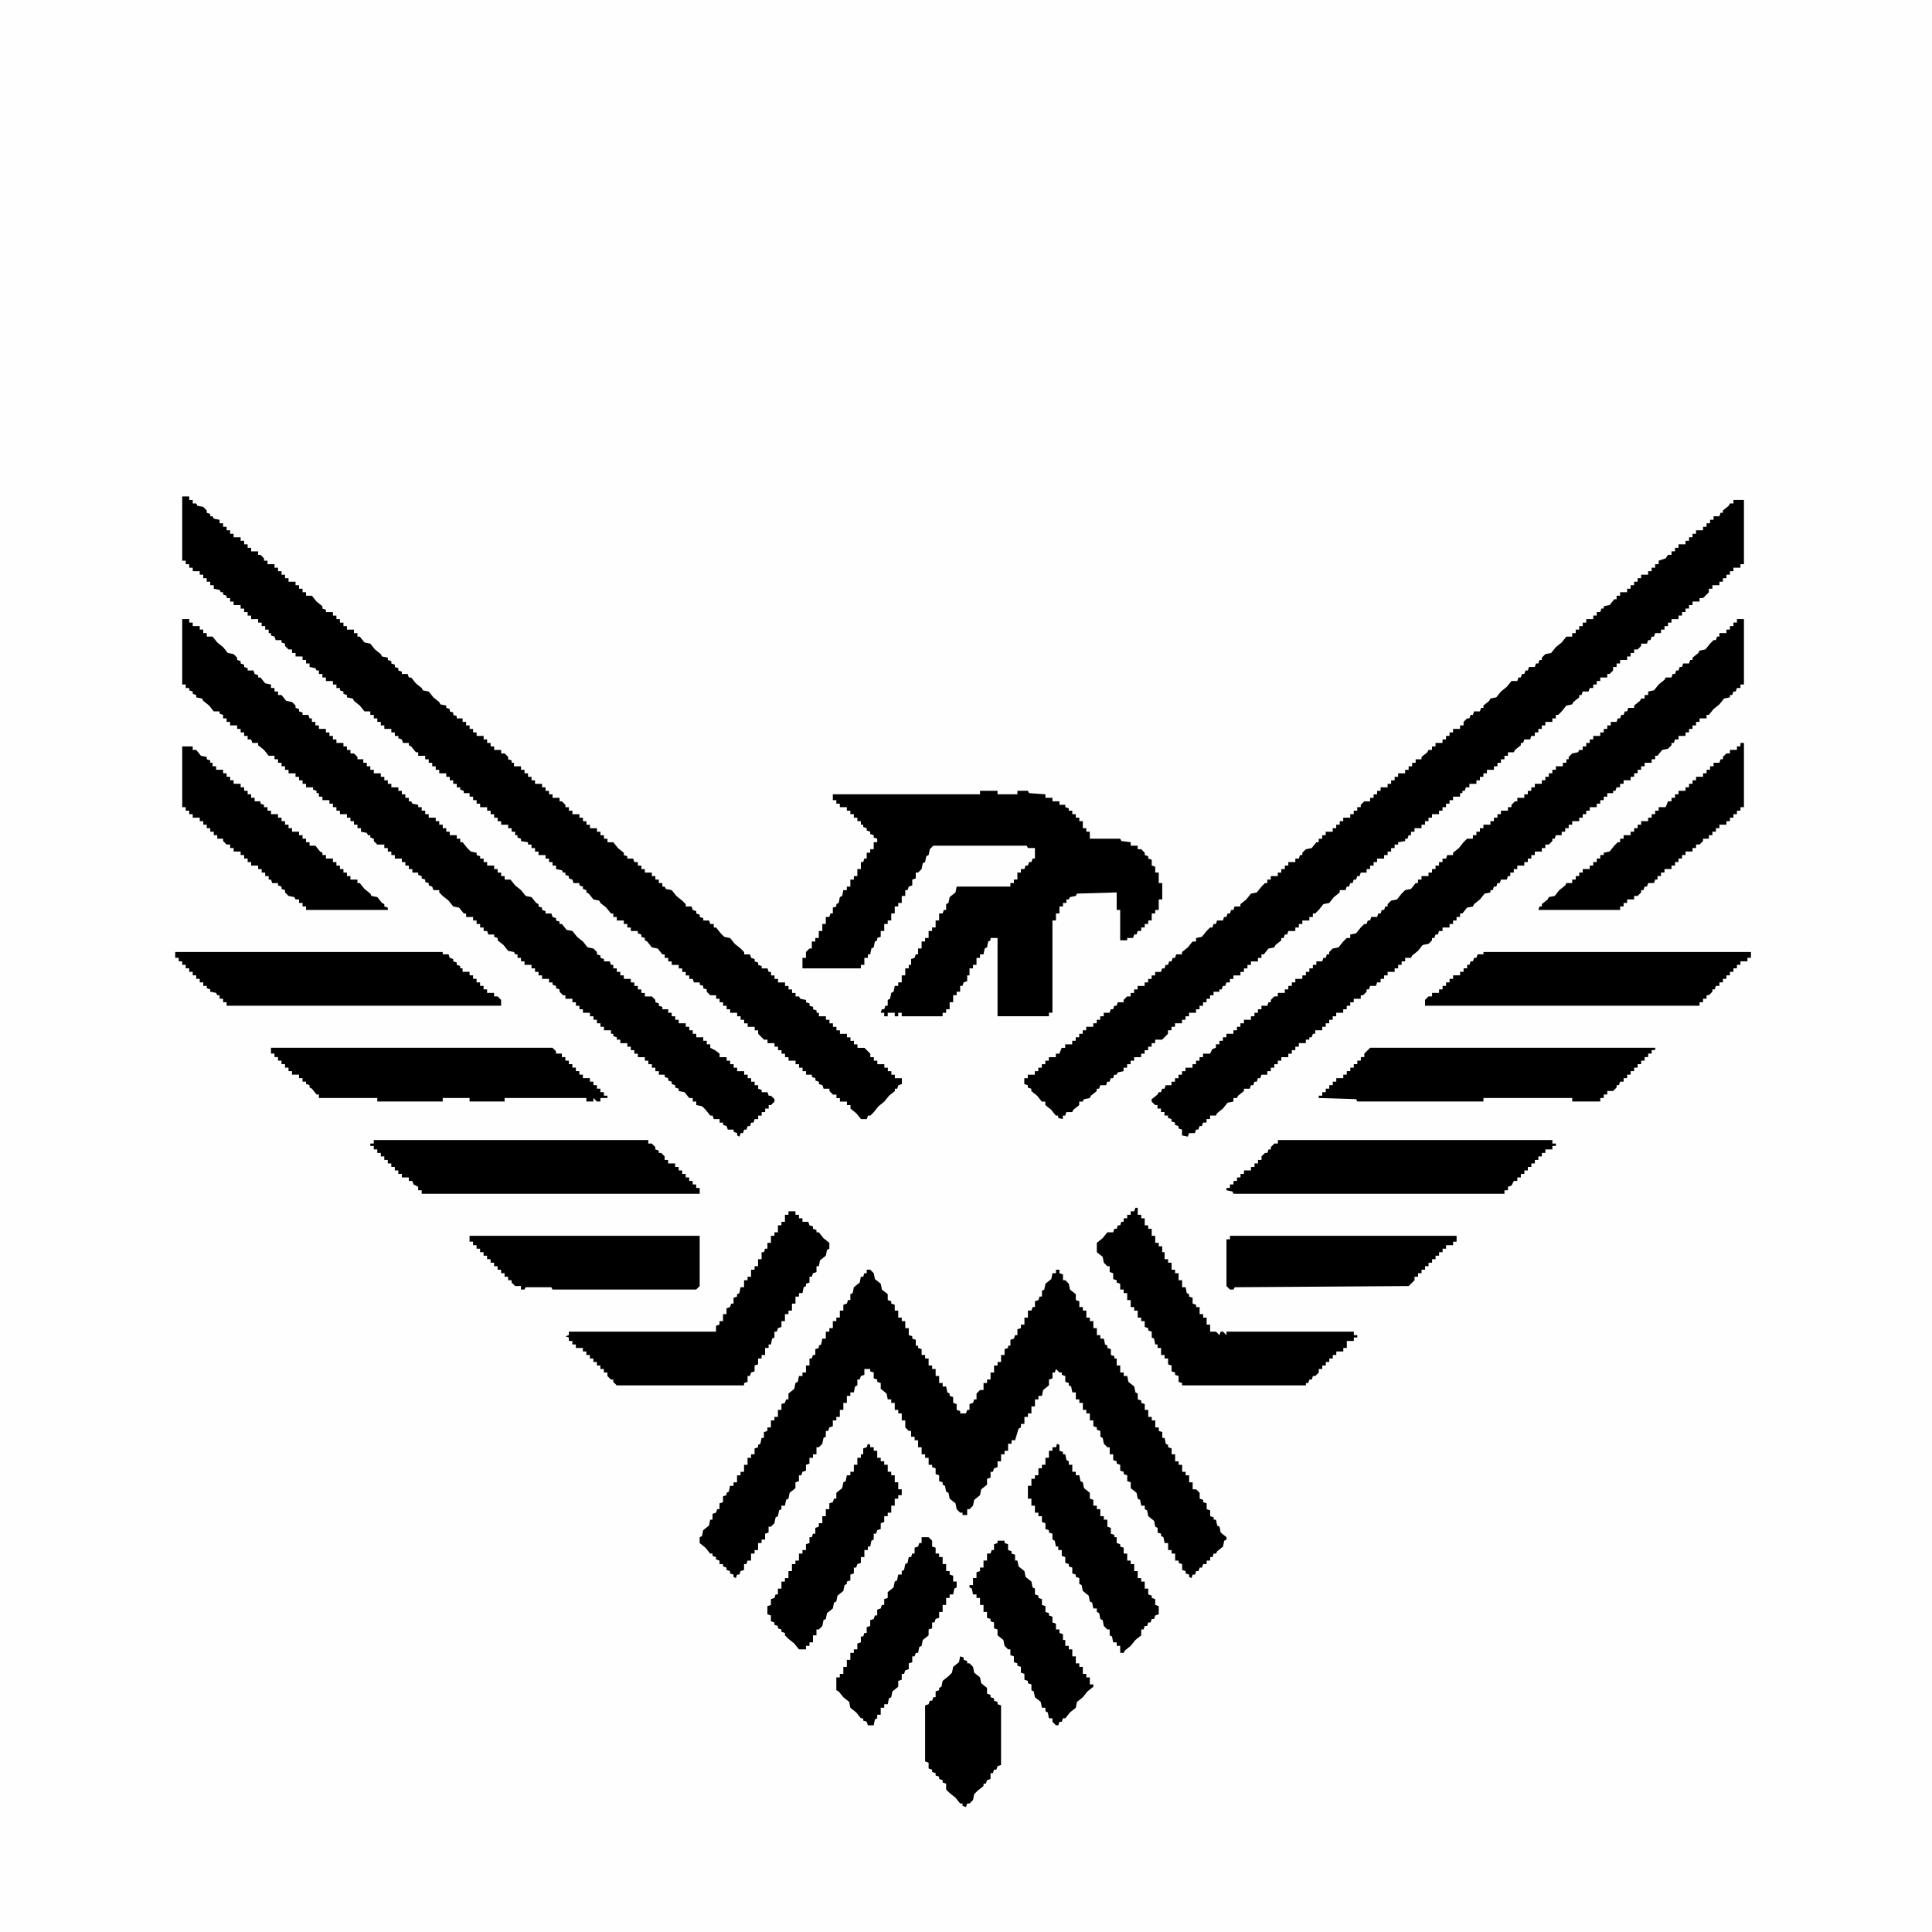 <?xml version="1.0" encoding="UTF-8"?>
<svg version="1.1" viewBox="0 0 1654 1654" width="1654" height="1654" xmlns="http://www.w3.org/2000/svg">
<path transform="translate(0)" d="m0 0h1654v1654h-1654z" fill="#FEFEFE"/>
<path transform="translate(742,1087)" d="m0 0h3l3 3 1 5 5 4 1 5 5 4v5l3 1v2l3 1v5h3v6h3v3h3v6h3v6l3 1v2l3 1v5h2v2l3 1v5h3v3h3v6h3v3h3v6h3v6h3v3h3l1 5 2 1v2l3 1v5l3 1v5l3 1v2h5l1-3h2v-5l3-1 1-3h2v-5l3-3h3v-6h3v-3h3v-6h3v-6h3v-3h3v-6h3v-5l3-1v-2h2v-5l3-1 1-3h2v-5l3-1v-3h3v-6h3v-6h3l1-3h2v-5l3-1 1-3h2v-5l2-1 1-5 5-4 1-5h3v-3h3v3l3 1v5h2l3 3 1 5 5 4v5l3 1v5h3v3h3v6h3v3h3v6h3v6h3v3h3l1 5 2 1v2l3 1v5l3 1v2h2v6h3v6h3v3h3l1 5 5 4 1 5 2 1v5l3 1v2l3 1v5h3v6h3v3h3v6h3v3l3 1v5h2l1 5 2 1v2l3 1v5h3v6h3v3h3v6h3v3h3v6h3v6h3l3 3v5l3 1v2l3 1v5l3 1v5l3 1v2h2l1 5 2 1 1 5 5 4v2l-2 1-1 5-5 4-1 2h-2l-1 3h-2v3h-3v3h-3l-1 3h-2l-1 3h-2l-1 3h-2l-1 3-2-1v-2l-3-1v-2l-3-1v-5l-3-1v-2h-3v-6h-3v-3h-3v-6h-3l-1-5-2-1v-2l-3-1v-4l-2-1-1-5-5-4-1-5-2-1v-3h-3l-1-5-2-1-1-5-5-4v-5l-3-1v-5l-3-1v-2l-3-1v-5l-3-1v-2l-3-1v-5h-3v-6h-2l-3-3-1-5-2-1v-5l-3-1v-2l-3-1v-5h-3v-6h-3v-3h-3v-6h-3v-3h-3v-6h-3l-1-5-2-1v-2l-3-1v-5l-3-1v-2h-2l-3-3-1 3h-2v5l-3 1v5l-5 4-1 5h-3v3h-3v6h-3v6h-3v3h-3v6h-3v3l-2 1-3 10h-3v3h-3v6h-3v3h-3v6h-3v5l-3 1-1 3h-2v5l-3 1v5l-5 4-1 5-5 4-1 5-3 3h-2v5h-4v-2h-2l-3-3-1-5-5-4-1-5-2-1-1-5-2-1v-2l-3-1v-5l-3-1v-5l-3-1v-2h-3v-6h-3v-3h-3v-6h-3v-6h-3v-3h-3v-5h-2l-3-3v-6h-3v-6h-3v-3h-3v-6h-3v-3h-3l-1-5-5-4v-5l-3-1v-2l-3-1v-5l-3-1v-2h-5v5l-3 1-1 3h-2v5l-2 1-1 5h-3v3h-3v6h-3v6h-3v6h-3v3h-3v5l-3 1-1 3h-2v5l-2 1-1 5-3 3h-2v6h-3v3h-3v5l-3 1v5l-3 1-1 3h-2v5l-3 1v5l-5 4-1 5-2 1-1 5h-3v3l-2 1-1 5-2 1-1 5-3 3h-2v5l-3 1v5h-3v3h-3v6h-3v3h-3v6h-3l-1 3h-2v5l-3 1-1 3h-2l-1 3-2-1v-2l-3-1v-2l-3-1v-2l-3-1v-2h-3v-3l-3-1v-2l-3-1v-2h-2l-4-5-5-4v-5l2-1 1-5 5-4 1-5h2v-5l3-1 1-3h2v-5l3-1v-5l3-1v-2l2-1 1-5h3v-3h3v-6h3v-3h3v-6h3v-6h3v-3h3v-5l3-1v-2l2-1 1-5h2v-5l3-1v-3h3v-6h3v-3h3v-6h3v-5l3-1 1-3h2v-5l5-4 1-5 2-1 1-5h3v-3h3v-6h3v-6h2l1-3h2v-5l3-1v-2l2-1 1-5h3v-6h3v-3h3v-6h3v-3h3v-6h3v-5l3-1 1-3h2v-5l2-1 1-5 5-4 1-5h2l1-3h2z"/>
<path transform="translate(156,425)" d="m0 0h6v3h3v3h3l1 2 5 1 3 3v2l3 1v2h2l1 2 5 1v3h3v3h3v3h3v3h3v3h6v3h3v3h3v3h3v3h6v3h2l3 3v2h3v3h6v3h3v3h3v3h3v3h3v3h6v3h3v3h3v3h3v3h5l4 5 5 4v2l3 1v2h6v3h3v3h3v3h3v3h3v3h6v3h3v3h2l4 5 5 1 4 5 5 4 1 2 5 1v2l3 1v2l3 1v2l3 1v2l3 1v2h5l1 3h2l4 5 5 4 1 2 5 1 4 5 5 4 1 2 5 1v2l3 1v2l3 1v2l3 1v2h5v3h3v3h3v3h3v3h3v3h6v3h3v3h3v3h3v3h6v3h3l3 3v2l3 1v2h2v3h6v3h3v3h3v3h3v3h3v3h6v3h3v3h3v3h3v3h6v3h2l3 3v2h3v3h3v3h6v3h3v3h3v3h3v3h6v3h3v3h3v3h3v3h5l4 5 5 4v2l3 1v2h5l1 3h3v3h3v3h3v3h6v3h3v3h3v3h3v3h2l1 2 5 1 4 5 5 4 3 3v2h5l1 3 3 1v2l3 1v2l3 1v2h5l1 3h3v3h2l4 5 3 3 5 1 4 5 5 4 3 3v2h5l1 3 3 1v2l3 1v2l3 1v2h5l1 3h2v3h3v3h3v3h6v3h3v3h3v3h3v3h3l1 2 5 1v2l3 1v2l3 1v2l3 1v2h2v3h6v3h3v3h3v3h3v3h3v3h6v3h3v3h3v3h3v3h6l5 5v3h3v3h3v3h6v3h3v3h3v3h3v3h6v5l-3 1-1 3h-2v2l-5 4-4 5-5 4-4 5-3 3h-2l-1 3h-5l-4-5-5-4v-3h-3v-3h-6v-3h-3v-3h-3l-3-3v-2h-5l-1-3-3-1v-2l-3-1v-2l-3-1v-2h-5v-3h-3v-3h-3v-3h-3v-3h-6v-3h-3v-3h-3v-3h-3v-3h-3v-3h-6v-3h-3l-5-5v-3h-3v-3h-6v-3h-3v-3h-3v-3h-3v-3h-6v-3h-3v-3h-3v-3h-3v-3h-3v-3h-5l-3-3v-2l-3-1v-2l-3-1v-2h-5l-1-3h-3v-3h-3v-3h-3v-3h-3v-3h-6v-3h-3v-3h-3v-3h-2l-4-5-5-1-4-5-2-1v-2l-3-1v-2l-3-1v-2h-6v-3h-3v-3h-3v-3h-6v-3h-3v-3h-2l-4-5-5-4-1-2-5-1-4-5-2-1v-2l-3-1v-2l-3-1v-2h-5l-1-3-3-1v-2l-3-1v-2h-2l-1-2-5-1v-3h-3v-3h-3v-3h-3v-3h-6v-3h-3v-3h-3v-3h-3v-2l-6-1v-2l-3-1v-2h-2v-3h-3v-3h-3v-3h-6v-3h-3v-3h-3v-3h-3v-3h-3v-3h-6v-3h-3v-3h-3v-3h-3v-3h-5v-2l-3-1v-2h-3v-3h-3v-3h-3v-3h-3v-3h-6v-3h-3v-3h-3v-3h-3v-3h-3v-3h-6v-3h-2l-4-5-2-1v-2h-5l-1-3-3-1v-2h-3v-3h-3v-3h-6v-3h-3v-3h-3v-3h-3v-3h-3v-3h-5l-4-5-5-4-1-2-5-1v-2l-3-1v-2l-3-1v-2h-3v-3h-3v-3h-6v-3h-3v-3h-3v-3h-2l-1-2-5-1v-3h-3v-3h-3v-3h-6v-3h-3v-3h-3l-3-3v-2l-3-1v-2h-5l-1-3-3-1v-2h-2v-3h-3v-3h-3v-3h-3v-3h-6v-3h-3v-3h-3v-3h-3v-3h-6v-3h-3v-3h-3v-2l-3-1v-2h-2l-1-2-5-1v-3h-3v-3h-3v-3h-3v-3h-3v-3h-6v-3h-3v-3h-3v-3h-3z"/>
<path transform="translate(1484,428)" d="m0 0h9v55h-3v3h-6v3h-3v3h-3v3h-3v3h-3v3h-6v3h-3v3l-5 5h-3v3h-6v3h-3v3h-3v3h-3v3h-3v3h-6v3h-3v3h-3v3h-3v3h-5l-1 3h-2l-1 3h-2l-1 3h-5v2l-3 3h-3v3h-3v3h-3v3h-6v3h-3v3h-3v3l-3 3h-2v3h-6v3h-3v3h-3v3h-3l-1 3h-5l-1 3h-2v2l-5 4-1 2-5 1-4 5-3 3h-2v3h-3v3h-6v3h-3v3h-3v3h-3v3h-3l-1 3h-5l-1 3h-2v2l-5 4-1 2h-5v3h-3v3h-3v3h-3v3h-3v3h-6v3h-3v3h-3v3h-3v3h-6v3h-3l-1 3h-2v2h-2v3h-6v3h-3v3h-3v3h-3v3h-3v3h-6v3h-3v3h-3v3h-3v3h-6v3h-3v3h-2l-1 3h-2v2l-6 1v2h-3v3h-3v3h-3v3h-3v3h-6v3h-3v3h-3v3h-3v3h-5l-1 3h-2l-1 3h-2l-1 3h-2l-1 3h-2l-1 3h-5v2l-5 4-4 5-5 1-4 5-3 3h-2v3h-3v3h-6v3h-3v3h-3v3h-6l-1 3h-2l-1 3h-2v2l-5 4-1 2-5 1-4 5h-2v3h-3v3h-6v3h-3v3h-3v3h-3v3h-6v3h-3v3h-3l-1 3h-2l-1 3h-2v2h-5v3h-3v3h-3v3h-3v3h-3v3h-3v3h-6v3h-3v3h-3v3h-6v3h-3v3h-3v3l-5 5h-6v3h-3v3h-3v3h-3v3h-3v3h-6v3h-3v3h-3v3h-3v3l-5 1-1 2h-2l-1 3h-2l-1 3h-2l-1 3h-5l-1 3h-2v2l-5 4-1 2-5 1-1 2h-3v3l-5 4-1 2h-5l-1 3h-2v3l-4-1v-2h-2l-4-5-5-4v-3h-3l-4-5-5-4v-2l-3-1v-2l-3-1v-5h3v-3h6v-3h3v-3h3v-3h3v-3h3v-3h6v-3h3l2-5h3v-3h6v-3h3v-3h3v-3h3v-3h3v-3h6v-3h3v-3h3v-3h3v-3h5l1-3h2l1-3h2l1-3h5v-2l3-3h3v-3h3v-3h3v-3h6v-3h3v-3h3v-3h3v-3h5l1-3h2l1-3h2l1-3h2l1-3h2l1-3h5v-2l5-4 4-5h3v-3l5-1 4-5 3-3h2l1-3h2l1-3h5l1-3h2l1-3h2l1-3h2l1-3h5v-2l5-4 4-5 5-1 4-5 3-3h2v-3h3v-3h6v-3h3v-3h3v-3h3v-3h6v-3h3l1-3h2v-2l3-3 5-1 4-5h2v-3h3v-3h3v-3h6v-3h3v-3h3v-3h3v-3h6v-3h3v-3h3v-3h3v-2l3-3h5v-3h3v-3h3v-3h3v-3h6v-3h3v-3h3v-3h3v-3h6v-3h3v-3h3v-3h3v-3h5v-2l5-4 1-2h3v-3h3v-3h6v-3h3v-3h3v-3h3v-3h6v-3h3v-3l3-3h2l1-3h2l1-3h5l1-3h2v-2l5-4 1-2 5-1 4-5 5-4 4-5h5l1-3h2l1-3h2l1-3h2l1-3h5l1-3h2l1-3h2v-2l3-3 5-1 4-5 5-4 4-5h5v-3h3v-3h3v-3h3v-3h3v-3h6v-3h3v-3h3l1-3h2v-2l5-1 4-5h2v-3h3v-3h6v-3h3v-3h3v-3h3v-3h3v-3h6v-3h3v-3h3v-3h3v-3l6-2 2-3h3v-3h3v-3h3v-3h6v-3h3v-3h3v-3h3v-3h6v-3h3v-3h3v-3h3v-3h5l1-3h2v-2l5-4 1-2h3z"/>
<path transform="translate(839,677)" d="m0 0h15v3h17v-3h9l1 2 14 1v3h6v3h6v3h5v2l3 1v2h3v3h3v3h3v3h3v6h3v3h3v6h26l1 2 8 1v3h6v3h3l3 3v2l3 1v2l3 1v5l3 1v5h3v9h3v14h-3v9h-3v3h-3v6h-3v3h-3v3h-3v3h-3l-1 3h-2l-1 3h-5v2h-6v-26h-3v-15l-34 1-1 2-5 1-1 2h-2v3h-3v3h-3v6h-3v6h-3v79h-3v3h-44v-67h-6v2l-2 1-1 5-2 1-1 5h-3v3h-3v6h-3v3h-3v6h-2v5l-3 1-1 3h-2v5h-3v3h-3v6h-3v6h-3v3h-3v3h-35v-3h-3v3h-3v-3h-6v3h-3v-3h-3l1-3h2l1-3h2v-5l2-1 1-5 2-1 1-5h3v-3h3v-6h3v-6h3v-3h2v-5l3-1 1-3h2v-5h3v-6h3v-3h3v-6h3v-3h3v-6h3v-6h3l1-3h2v-5l2-1 1-5 5-4 1-5h46v-3h3v-3h3v-6h3v-3h3l1-3h2l1-3h2l1-3h2v-9h-6l-1-2h-80l-3 3-1 5-2 1-1 5-2 1-1 5-3 3h-2v5l-3 1v5l-3 1-1 3h-2v5h-3v6h-3v3h-3v6h-3v6h-3v3h-3v6h-3v5l-3 1v2l-2 1-1 5-2 1-1 5h-2v3h-3v6h-3v3h-50v-9h3v-5l3-3h2v-6h3v-3h3v-6h3v-6h3v-6h3l1-3h2v-5l3-1v-2l2-1 1-5 2-1 1-5h3v-3h3v-6h3v-3h3v-6h3v-6h2l1-3h2v-5h3v-3h3v-6h3v-3l-3-1v-2l-3-1v-2l-3-1v-2l-3-1v-2h-2v-3h-3v-3h-3v-3h-3v-3h-3v-3h-6v-3h-3v-3h-3v-5h126z"/>
<path transform="translate(156,530)" d="m0 0h6v3h3v3h6v3h3v3h3v3h5l4 5 5 4 4 5 5 1 3 3v2l3 1v2l3 1v2l3 1v2h5l1 3 3 1v2h2l4 5 5 1v3h3v3h3v3h3l4 5 5 1 3 3v2l3 1v2l3 1v2h5l1 3h2v3h3v3h3v3h6v3h3v3h3v3h3v3h6v3h3v3h3v3h3l3 3v2h5v3h3v3h3v3h3v3h6v3h3v3h3v3h3v3h6v3h3v3h3v3h3v3h2l1 2 5 1v2h3v3h3v3h3v3h6v3h3v3h3v3h3v3h3v3h6v3h3v3h2l4 5 3 3 5 1v2l3 1v2h3v3h3v3h6v3h3v3h3v3h3v3h5l4 5 5 4 4 5 5 1 4 5 2 1v2l3 1v2l3 1v2h5l1 3 3 1v2l3 1v2h2l4 5 5 1 4 5 5 4 4 5 5 1 3 3v2l3 1v2l3 1v2h5l1 3h2v3h3v3h3v3h3v3h6v3h3v3h3v3h3v3h3v3h6l3 3v2l3 1v2l3 1v2h5v3h3v3h3v3h3v3h6v3h3v3h3v3h3v3h6v3h3v3h3v3l4 2 4 3v3h6v3h3v3h3v3h3v3h6v3h3v3h3v3h3v3h3v3l3 1v2h5l1 3h2l3 3v2l-3 3h-2v3h-3v3h-3v3h-3v3h-3l-1 3h-2l-1 3h-2l-1 3h-2l-1 3h-2l-1 3-2-1v-2l-3-1v-2h-5l-1-3-3-1v-2h-3v-3h-5l-1-3h-2l-4-5-3-3-5-1v-3h-3v-3h-3l-4-5-5-1v-2l-3-1v-2l-3-1v-2l-3-1v-2l-3-1v-2h-5v-3h-3v-3h-3v-3h-3v-3h-3v-3h-6v-3h-3v-3h-3v-3h-3v-3h-6v-3h-3v-2l-3-1v-2h-2v-3h-6v-3h-3v-3h-3v-3h-3v-3h-3v-3h-6v-3h-3v-3h-3v-3h-3v-3h-6v-3h-2l-3-3v-2l-3-1v-2l-3-1v-2h-3v-3h-6v-3h-3v-3h-3v-3h-3v-3h-6v-3h-3v-3h-3v-3h-2l-1-2-5-1-4-5-5-4v-2l-3-1v-2h-5l-1-3h-3v-3h-3v-3h-3v-3h-3v-3h-6v-3h-2l-4-5-5-1-4-5-5-4-3-3v-2h-5l-1-3-3-1v-2l-3-1v-2l-3-1v-2l-3-1v-2h-5v-3h-3v-3h-3v-3h-3v-3h-6v-3h-3v-3h-3v-3h-3v-3h-6l-3-3v-2l-3-1v-2h-2l-1-2-5-1v-3h-3v-3h-3v-3h-3v-3h-3v-3h-6v-3h-3v-3h-3v-3h-3v-3h-6v-3h-3v-3h-2v-2l-3-1v-2h-6v-3h-3v-3h-3v-3h-3v-3h-6v-3h-3v-3h-3v-3h-3v-3h-3v-3h-5l-4-5-5-4v-2h-5l-1-3h-3v-3h-3v-3h-3v-3h-3v-3h-6v-3h-3v-3h-3v-3l-3-1v-2h-5l-4-5-5-4-1-2-5-1v-2l-3-1v-2l-3-1v-2h-3v-3h-3z"/>
<path transform="translate(1487,530)" d="m0 0h6v56h-3v3h-3l-1 3h-2l-1 3h-2v2l-5 1-4 5-5 4-4 5h-2v3h-6v3h-3v3h-3v3h-3v3h-3v3h-6v3h-3l-1 3h-2v2l-3 3-5 1-4 5h-2v3h-3v3h-6v3h-3v3h-3v3h-3v3h-3v3h-6v3h-3v3h-3l-1 3h-2v2h-5v3h-3v3h-3v3h-3v3h-6v3h-3v3h-3v3h-3v3h-6v3h-3v3h-3v3h-3v3h-5l-1 3h-2v2l-3 3h-3v3h-3v3h-6v3h-3v3h-3v3h-3v3h-6v3h-3v3h-3v3h-2l-1 3h-5l-1 3h-2l-1 3h-2l-1 3h-2v2l-5 1-4 5-5 4-1 2-5 1-4 5h-2v3h-3v3h-3v3h-3v3h-6v3h-3l-1 3h-2l-1 3h-2v2l-3 3-5 1-4 5-5 4-1 2h-5v3h-3v3h-3v3h-3v3h-6v3h-3v3h-3v3h-3l-1 3h-5l-1 3h-2v2l-3 3h-2v3h-6v3h-3v3h-3v3h-3v3h-6v3h-3v3h-3v3h-3v3h-3v3h-6v3h-2l-1 3h-2v2h-3v3h-6v3h-3v3h-3v3h-3v3h-6v3h-3v3h-3v3h-3v3h-3v3h-5l-1 3h-2l-1 3h-2l-1 3h-2l-1 3h-5v2l-5 4-1 2h-3v3l-5 1-4 5-5 4-1 2h-5v3h-3v3h-3l-1 3h-2l-1 3h-2l-1 3h-5l-1 3-5-1v-5l-3-1v-2l-3-1v-2l-3-1v-2l-3-1v-2h-3v-3h-3v-3h-3v-3h-2l-3-3v-2l5-4 1-2h2l1-3h2l1-3h5v-3h3v-3h3v-3h3v-3h3v-3h6v-3h3v-3h3v-3h3v-3h6l2-4 3-1v-3h3v-3h3v-3h3v-3h6v-3h3v-3h3v-3h3v-3h6v-3h3v-3h3v-3h3v-3h5l1-3h2v-2l3-3h3v-3h6v-3h3v-3h3v-3h3v-3h6v-3h3v-3h3v-3h3v-3h3v-3h5l1-3h2l1-3h2v-2l3-3 5-1 4-5 3-3h3v-3l5-1 4-5 3-3h2l1-3h2l1-3h5l1-3h2l1-3h2l1-3h2v-2l3-3 5-1 4-5 3-3 5-1 4-5h2v-3h3v-3h6v-3h3v-3h3v-3h3v-3h3v-3h3l1-3h5v-2l5-4 4-5 3-3h5v-3h3v-3h3v-3h3v-3h6v-3h3v-3h3v-3h3v-3h6v-3h3v-2l3-3h2v-3h6v-3h3v-3h3v-3h3v-3h6v-3h3v-3h3v-3h3v-3h3v-3h6v-3h3v-3h2v-2l3-3 5-1 1-2h3v-3h3v-3h3v-3h3v-3h6v-3h3v-3h3v-3h3v-3h5l1-3h2l1-3h2l1-3h2l1-3h5v-2l5-4 1-2h3v-3h3v-3l5-1 4-5 5-4 1-2h5l1-3h2l1-3h2l1-3h2l1-3h5l1-3h2v-2l5-4 1-2 5-1 4-5 3-3h2l1-3h2v-3h6v-3h3v-3h3v-3h3z"/>
<path transform="translate(675,1037)" d="m0 0h6v3h3v3h3v3h5l1 3 3 1v2l3 1v2h2l4 5 5 4v5l-2 1-1 5-5 4-1 5h-2v5l-3 1-1 3h-2v5l-3 1v2l-2 1-1 5h-3v3h-3v6h-3v6h-3v3h-3v6h-3v5l-3 1-1 3h-2v5l-2 1-1 5h-2v3h-3v6h-3v3h-3v5l-3 1v5l-3 1-1 3h-2v5l-3 1v2h-109l-3-3v-2h-2l-3-3v-3h-3v-3h-3v-3h-3v-3h-3v-3h-3v-3h-3v-3h-3v-3h-6v-3h-3v-3h-3v-3l-3-1 3-1v-3h126v-5l3-1v-3h3v-6h3v-5l3-1 1-3h2v-5l3-1v-2l2-1 1-5h3v-6h3v-3h3v-6h3v-3h3v-6h3v-6h2l1-3h2v-5h3v-6h3v-3h3v-6h3v-3h3v-6h3z"/>
<path transform="translate(972,1034)" d="m0 0h2v6h3v3h3v6h3v3h3v6h3v6h3v3h3v5h2v6h3v3h3v6h3v3h3v6h3v6h3l1 5 2 1v2l3 1v5l3 1v2h3v6h3v3h3v6h3v6h5l3 3 1-3h2l3 3v-3h109v3h3v2h-3v3h-6v6h-3v3h-6v3h-3v3h-3v3h-3v3h-3v3h-3v3l-3 3h-2l-1 3h-2l-1 3h-2v2h-106v-2l-3-1v-5l-3-1v-2l-3-1v-5l-3-1v-5h-3v-3h-3v-6h-3v-3h-2l-1-5-2-1v-5l-3-1v-2l-3-1v-5h-3v-3h-3v-6h-3v-3h-3v-6h-3v-6h-3v-3h-3v-5l-3-1v-2l-3-1v-5l-3-1v-5h-2l-3-3-1-5-5-4v-8l5-4 4-5h5l1-3h2l1-3h2l1-3h2v-3h3v-3h3v-3h3z"/>
<path transform="translate(320,976)" d="m0 0h235v3h3l3 3v2l3 1v2h2l3 3v3h3v3h6v3h3v3h3v3h3v3h3v3h3v3h3v3h3v5h-238v-3h-3v-3l-4-2-1-3h-3v-3h-6v-3h-3v-3h-3v-3h-3v-3h-3v-3h-3v-3h-3v-3h-3v-3h-3v-3h-3v-2h3z"/>
<path transform="translate(1094,976)" d="m0 0h235v3h3v2h-3v3h-6v3h-3v3h-3v3h-3v3h-3v3h-3v3h-3v3h-3v3h-3v3h-3l-2 4-3 1v3h-3v3h-232l-1-2-5-1v-2h3v-3h3v-3h3v-3h3v-3h3v-3h6v-3h3v-3h3v-3h3v-3l3-3h2l1-3h2v-2l3-3h3z"/>
<path transform="translate(1173,897)" d="m0 0h244v2h-3v3h-3v3h-3v3h-3v3h-3v3h-3v3h-3v3h-3v3h-3v3h-3l-1 3h-2v2l-3 3h-5v3h-3v3h-3v3h-24v-3h-76v3h-108l-1-2-32-1v-2h3v-3h3v-3h3v-3h3v-3h3v-3h6v-3h3v-3h3v-3h3v-3h3v-3h3v-3h3v-3z"/>
<path transform="translate(150,815)" d="m0 0h229v2h5l1 3 3 1v2l3 1v2l3 1v2h2v3h6v3h3v3h3v3h3v3h3v3h3v3h6v3h3l3 3v5h-235v-3h-3v-3h-3v-3h-2l-1-2-5-1v-2l-3-1v-2h-3v-3h-3v-3h-3v-3h-3v-3h-3v-3h-3v-3h-3v-3h-3v-3h-3z"/>
<path transform="translate(232,897)" d="m0 0h241l3 3v2h5v3h3v3h3v3h3v3h3v3h3v3h3v3h6v3h3v3h3v3h3v3h3v3h3v2h-6v3h-3l-3-3v3h-6v-3h-70v3h-30v-3h-23v3h-56v-3h-50v-3h-2l-4-5-2-1v-2l-3-1v-2h-3v-3h-3v-3h-6v-3h-3v-3h-3v-3h-3v-3h-3v-3h-3v-3h-3z"/>
<path transform="translate(1270,815)" d="m0 0h229v5h-3v3h-6v3h-3v3h-3v3h-3v3h-3v3h-3v3h-3v3h-3l-1 3h-2v2l-3 3h-2v3h-3v3h-3v3h-235v-5l3-3h3v-3h6v-3h3v-3h3v-3h3v-3h3v-3h6v-3h3v-3h3v-3h2l1-3h2l1-3h2l1-3h5z"/>
<path transform="translate(156,639)" d="m0 0h9v3h3l4 5 5 1v2l3 1v2h2v3h3v3h6v3h3v3h3v3h3v3h6v3h3v3h3v3h3v3h3v3h5v2l3 1v2h3v3h3v3h6v3h3v3h3v3h3v3h3v3h6v3h3v3h3v3h3v3h5l4 5 2 1v2h3v3h6v3h3v3h3v3h3v3h3v3h3v3h6v3h2l4 5 5 4 1 2 5 1 4 5 2 1v2l3 1v2h-70v-3h-3v-3h-3v-3h-3l-1-2-5-1-3-3v-2l-3-1v-2l-3-1v-2h-5l-1-3h-2v-3h-3v-3h-3v-3h-3v-3h-6v-3h-3v-3h-3v-3h-3v-3h-6v-3h-3v-3h-3l-3-3v-2h-5v-3h-3v-3h-3v-3h-3v-3h-3v-3h-3v-3h-6v-3h-3v-3h-3v-3h-3z"/>
<path transform="translate(1490,636)" d="m0 0h3v55h-3v3h-3v3h-3v3h-3v3h-3v3h-6v3h-3v3h-3v3h-3v3h-5v2l-3 3h-3v3h-3v3h-6v3h-3v3h-3v3h-3v3h-3v3h-6v3h-3v3h-3v3h-2l-1 3h-5l-1 3h-2l-1 3h-2v2l-3 3h-3v3h-6v3h-3v3h-3v3h-70l1-3h2v-2l5-4 1-2 5-1 4-5 5-4 1-2h5v-3h3v-3h3v-3h3v-3h6v-3h3v-3h3v-3h3v-3h3v-2l5-1 4-5 3-3h2v-3h3v-3h6v-3h3v-3h3v-3h3v-3h6v-3h3v-3h3v-3h3v-3h6l2-5h3v-3h3v-3h3v-3h6v-3h3v-3h3v-3h3v-3h6v-3h3v-3h3v-3h3v-3h5l1-3h2v-2l3-3h3v-3h6v-3h3z"/>
<path transform="translate(402,1058)" d="m0 0h197v43l-3 3h-123l-1-2h-22l-1 2h-3v-3h-5l-3-3v-2h-3v-3h-3v-3h-3v-3h-3v-3h-3v-3h-3v-3h-3v-3h-3v-3h-3v-3h-3v-3h-3v-3h-3z"/>
<path transform="translate(743,1236)" d="m0 0 2 1v2h3v3h3v6h3v3h3v3h3v6h3v3h3v6h3v6h3v5h-3v3h-3v6h-3v6h-3v3h-3v5l-3 1v5l-3 1-1 3h-2v5l-2 1-1 5h-2v3h-3v6h-3v5l-3 1-1 3h-2v5l-3 1v5l-3 1v2l-2 1-1 5-5 4-1 5-2 1-1 5-5 4-1 5-2 1-1 5-3 3h-2v5h-3v6h-3v3h-3v3h-6l-4-5-5-4-3-3v-2l-3-1v-2l-3-1v-2l-3-1v-2l-3-1v-5l-3-1v-7l3-1v-5l3-1 1-3h2v-5h3v-6h3v-3h3v-6h3v-6h3v-3h3v-6h3v-3h3v-5l3-1v-5h2l1-3h2v-5l3-1v-3h3v-6h3v-6h3v-5l3-1 1-3h2v-5l5-4 1-5 2-1 1-5h3v-3h3v-6h3v-6h3v-3h2v-5l3-1z"/>
<path transform="translate(1053,1058)" d="m0 0h194v5h-3v3h-6v3h-3v3h-3v3h-3v3h-3v3h-3v3h-3v3h-3v3h-3v3h-3v3l-5 5-149 1-1 2h-3l-3-3v-40h3z"/>
<path transform="translate(905,1236)" d="m0 0 2 1v5l3 1v2h2l1 5 2 1v3h3v6h3v3h3l1 5 2 1 1 5 5 4v5l3 1v5h3v3h3v6h3v3h3v6l3 1v5l3 1v2h2v5l3 1v2l3 1v5h3v6h3v3h3v6h3v6h3v3h3v6h3v5l3 1v2l3 1v5l3 1v7l-3 1-1 3h-2l-1 3h-2l-1 3h-2l-1 3h-2v5l-5 4-4 5-5 4-1 2h-3v-6h-3v-3h-3l-1-5-2-1v-5h-2l-3-3-1-5-2-1-1-5-2-1v-3h-3l-1-5-2-1-1-5-5-4-1-5-2-1v-5l-3-1v-2l-3-1v-5l-3-1v-2l-3-1v-5l-3-1v-5h-3v-3h-2l-1-5-2-1v-5l-3-1v-2l-3-1v-5l-3-1v-5h-3v-3h-3v-6h-3v-6h-3v-11h3v-6h3v-3h3v-6h3v-3h3v-6h3v-6h3v-3h3z"/>
<path transform="translate(789,1316)" d="m0 0h6l3 3v5l3 1v5h3v3h3v6h3v6h3v3l3 1v5h3v5l-2 1-1 5h-3v3h-3v6h-3v6h-3v5l-3 1-1 3h-2v5l-3 1v5l-5 4-1 5-2 1-1 5h-2l-1 3h-2v5l-3 1v5l-3 1-1 3h-2v5l-3 1v5l-5 4-1 5-2 1-1 5h-3v3h-3v6h-3v3l-2 1-1 5h-5l-1-3-3-1v-2h-2l-4-5-5-4-1-5-5-4-4-5-2-1v-11h3v-3h3v-6h3v-6h3v-6h3v-3h3v-5l3-1v-5h2l1-3h2v-5l3-1v-5l3-1 1-3h2v-5l3-1 1-3h2v-5l3-1v-5l5-4 1-5 2-1 1-5h3v-3l2-1 1-5 2-1 1-5h2l1-3h2v-5l3-1 1-3h2z"/>
<path transform="translate(854,1319)" d="m0 0h6v2l3 1v5l3 1v2l3 1v5h2l1 5 5 4 1 5 5 4 1 5 2 1v5l3 1v2l3 1v5l3 1v5l3 1v2l3 1v5l3 1v5h3v3l3 1v5h2v5h3v3h3v6h3v6h3v3h3v6h3v3h3v6h3v2l-5 4-4 5-5 4-1 5-5 4-4 5h-2l-1 3h-2l-1 3h-2l-3-3v-3h-3l-1-5-2-1v-3h-3l-1-5-5-4-1-5-2-1v-5l-3-1v-2l-3-1v-5l-3-1v-5l-3-1v-2l-3-1v-5l-3-1v-5h-2l-3-3-1-5-5-4v-5l-3-1v-5l-3-1v-2l-3-1v-5h-3v-6h-3v-6h-3v-3h-3l-1-5-2-1v-2h3v-6h3v-5l3-1v-3h3v-6h3v-6h3l1-3h2v-5l3-1z"/>
<path transform="translate(822,1418)" d="m0 0 3 1v2l3 1v2h2l3 3 1 5 5 4 1 5 5 4v5l3 1v2l3 1v2l3 1v2l3 1v51l-3 1-1 3h-2l-1 3h-2v5l-3 1-1 3h-2v2l-5 4-3 3-1 5-3 3h-2l-1 3-3-1v-2h-2l-4-5-5-4-3-3v-5l-3-1v-2l-3-1v-2l-3-1v-2l-3-1v-2l-3-1v-5l-3-1v-48l3-1 1-3h2l1-3h2v-5l3-1v-2l2-1 1-5 5-4 3-3 1-5 5-4z"/>
</svg>
